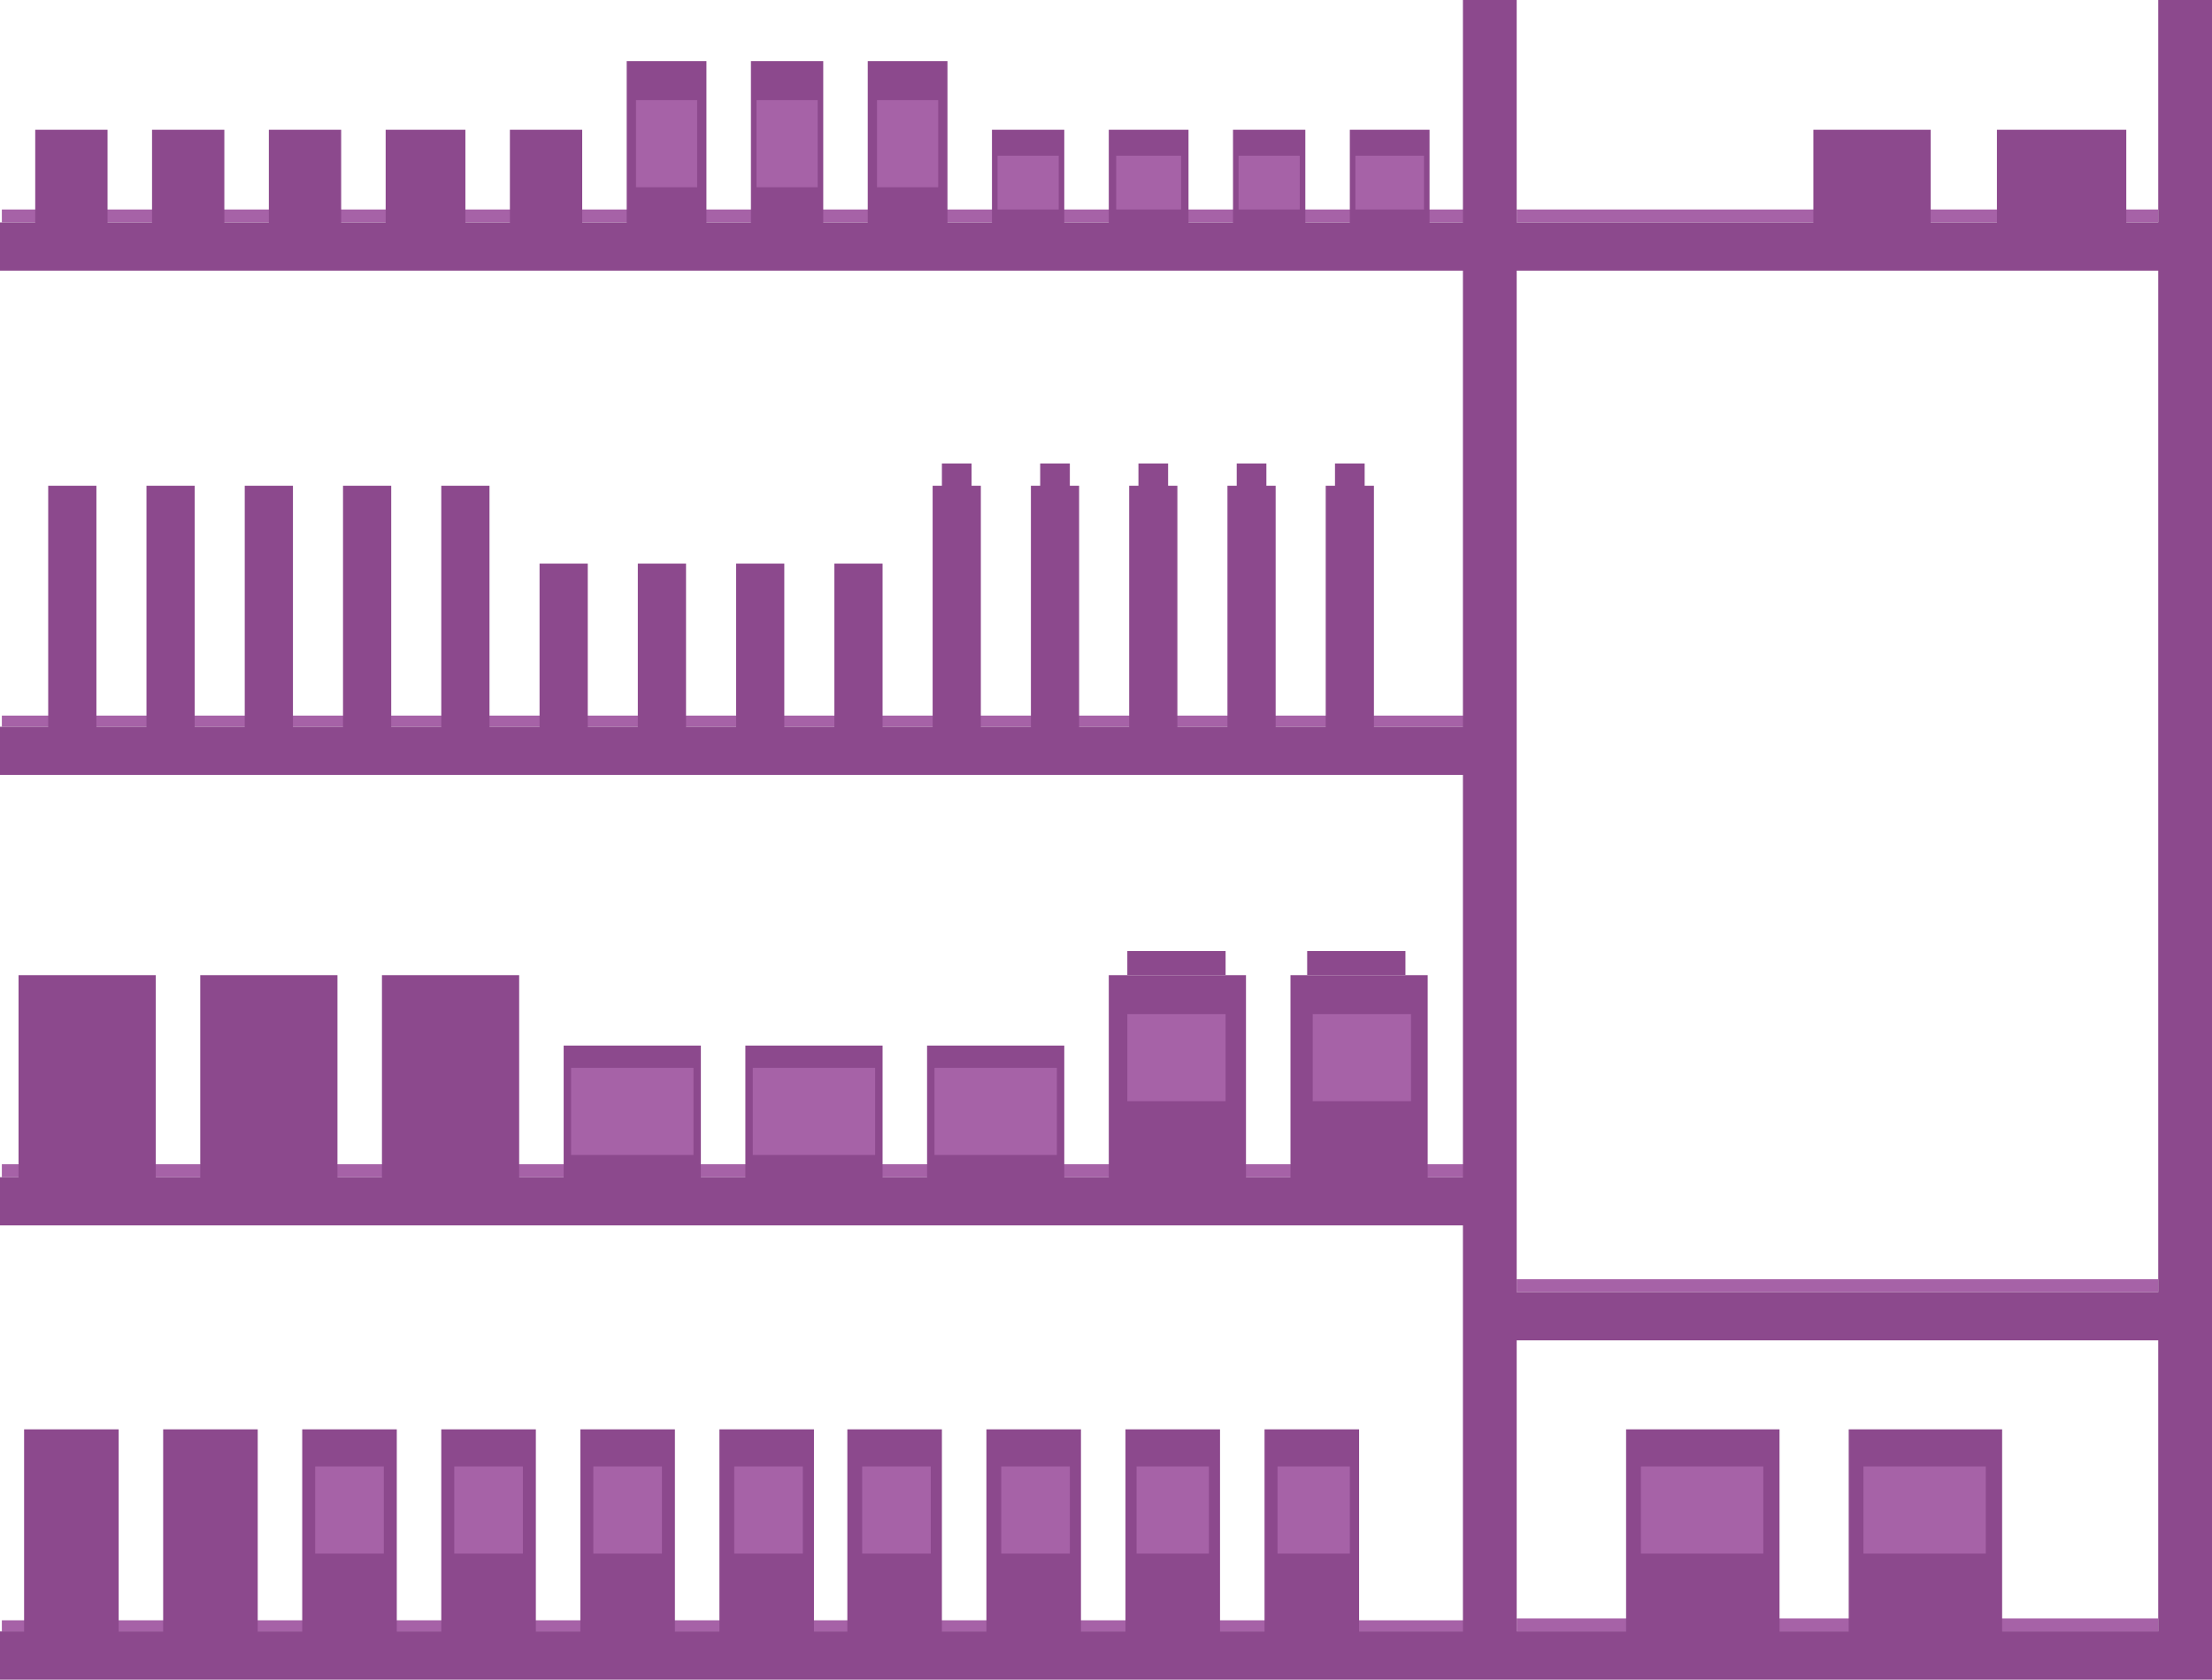 <svg width="1193" height="906" viewBox="0 0 1193 906" fill="none" xmlns="http://www.w3.org/2000/svg">
<rect x="790" y="113" width="7" height="789" transform="rotate(90 790 113)" fill="#A662A7"/>
<rect x="1164" y="113" width="7" height="346" transform="rotate(90 1164 113)" fill="#A662A7"/>
<rect x="1164" y="690" width="7" height="346" transform="rotate(90 1164 690)" fill="#A662A7"/>
<rect x="1164" y="873" width="7" height="346" transform="rotate(90 1164 873)" fill="#A662A7"/>
<rect x="790" y="386" width="6" height="789" transform="rotate(90 790 386)" fill="#A662A7"/>
<rect x="790" y="874" width="6" height="789" transform="rotate(90 790 874)" fill="#A662A7"/>
<rect x="790" y="628" width="7" height="789" transform="rotate(90 790 628)" fill="#A662A7"/>
<path fill-rule="evenodd" clip-rule="evenodd" d="M818 120H978V70H1041.28V120H1077V70H1146.77V120H1164V0H1193V906H0V880H13V771H64V880H88V771H139V880H163V771H214V880H238V771H289V880H313V771H364V880H388V771H439V880H457V771H508V880H532V771H583V880H607V771H658V880H682V771H733V880H789V661H0V635H10V526H84V635H108V526H182V635H206V526H280V635H304V564H378V635H402V564H476V635H500V564H574V635H598V526H672V635H696V526H770V635H789V418H0V392H26V262H52V392H79V262H105V392H132V262H158V392H185V262H211V392H238V262H264V392H291V304H317V392H344V304H370V392H397V304H423V392H450V304H476V392H503V262H529V392H556V262H582V392H609V262H635V392H662V262H688V392H715V262H741V392H789V146H0V120H19V70H58V120H82V70H121V120H145V70H184V120H208V70H251V120H275V70H314V120H338V33H381V120H405V33H444V120H468V33H511V120H535V70H574V120H598V70H641V120H665V70H704V120H728V70H771V120H789V0H818V120ZM818 880H877V771H959.748V880H997.066V771H1079.81V880H1164V723H818V880ZM818 697H1164V146H818V697Z" fill="#8C498D"/>
<rect x="473" y="54" width="33" height="47" fill="#A662A7"/>
<rect x="408" y="54" width="33" height="47" fill="#A662A7"/>
<rect x="343" y="54" width="33" height="47" fill="#A662A7"/>
<rect x="538" y="84" width="33" height="29" fill="#A662A7"/>
<rect x="602" y="84" width="35" height="29" fill="#A662A7"/>
<rect x="668" y="84" width="33" height="29" fill="#A662A7"/>
<rect x="731" y="84" width="37" height="29" fill="#A662A7"/>
<rect x="608" y="513" width="53" height="13" fill="#8C498D"/>
<rect x="608" y="547" width="53" height="47" fill="#A662A7"/>
<rect x="504" y="576" width="66" height="47" fill="#A662A7"/>
<rect x="406" y="576" width="66" height="47" fill="#A662A7"/>
<rect x="308" y="576" width="66" height="47" fill="#A662A7"/>
<rect x="613" y="791" width="39" height="47" fill="#A662A7"/>
<rect x="540" y="791" width="37" height="47" fill="#A662A7"/>
<rect x="465" y="791" width="37" height="47" fill="#A662A7"/>
<rect x="396" y="791" width="37" height="47" fill="#A662A7"/>
<rect x="320" y="791" width="37" height="47" fill="#A662A7"/>
<rect x="245" y="791" width="37" height="47" fill="#A662A7"/>
<rect x="170" y="791" width="37" height="47" fill="#A662A7"/>
<rect x="708" y="547" width="53" height="47" fill="#A662A7"/>
<rect x="689" y="791" width="39" height="47" fill="#A662A7"/>
<rect x="885" y="791" width="66" height="47" fill="#A662A7"/>
<rect x="1005" y="791" width="66" height="47" fill="#A662A7"/>
<rect x="705" y="513" width="53" height="13" fill="#8C498D"/>
<rect x="508" y="250" width="16" height="13" fill="#8C498D"/>
<rect x="561" y="250" width="16" height="13" fill="#8C498D"/>
<rect x="614" y="250" width="16" height="13" fill="#8C498D"/>
<rect x="667" y="250" width="16" height="13" fill="#8C498D"/>
<rect x="720" y="250" width="16" height="13" fill="#8C498D"/>
</svg>
